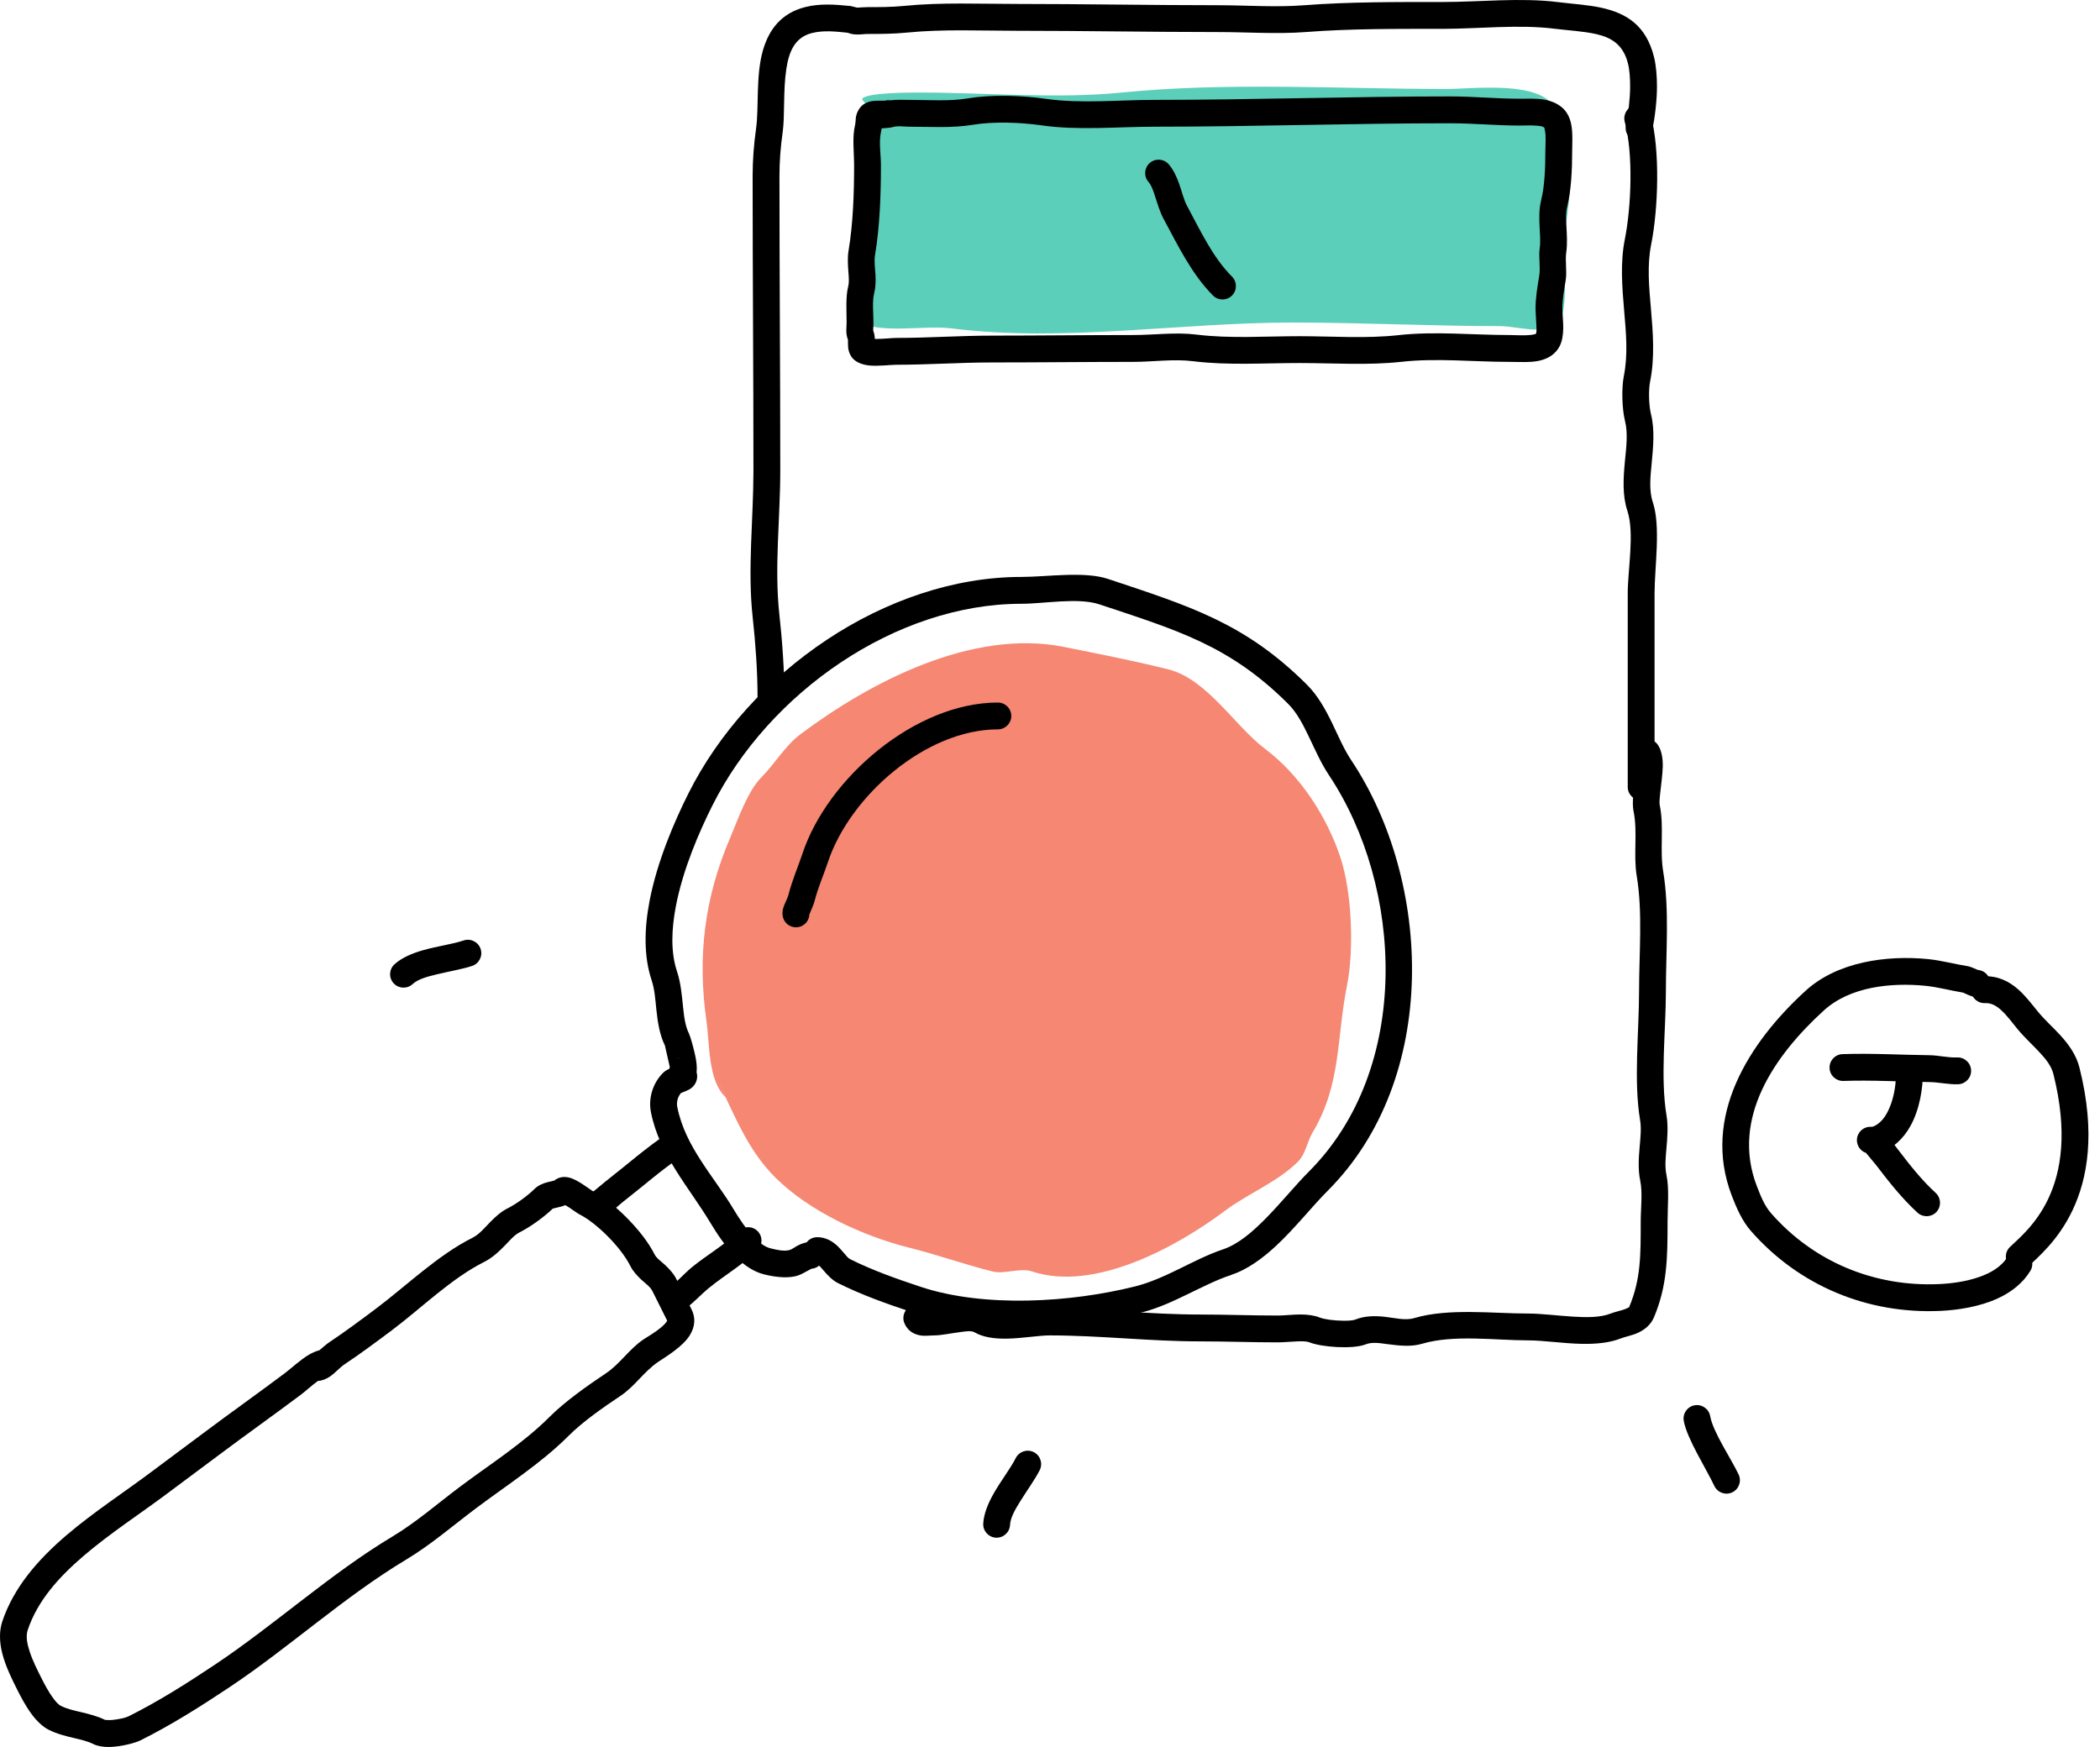 <svg width="125" height="104" viewBox="0 0 125 104" fill="none" xmlns="http://www.w3.org/2000/svg">
<path fill-rule="evenodd" clip-rule="evenodd" d="M43.179 65.311C42.14 64.311 42.253 62.203 42.053 60.802C41.497 56.905 41.939 53.428 43.471 49.853C43.954 48.725 44.493 47.098 45.361 46.23C46.109 45.481 46.733 44.393 47.646 43.709C51.78 40.608 57.873 37.42 63.321 38.51C65.428 38.931 67.468 39.33 69.543 39.849C71.852 40.426 73.526 43.25 75.294 44.575C77.381 46.141 78.971 48.595 79.784 51.034C80.459 53.059 80.615 56.485 80.177 58.675C79.549 61.817 79.841 64.565 78.129 67.419C77.807 67.956 77.722 68.692 77.263 69.151C76.054 70.361 74.269 71.062 72.931 72.066C70.091 74.196 65.161 76.933 61.431 75.689C60.72 75.453 59.796 75.872 59.067 75.689C57.398 75.272 55.821 74.7 54.105 74.272C51.35 73.583 48.142 72.089 46.149 70.097C44.45 68.397 43.739 66.38 42.683 64.268" fill="#F58773"/>
<path fill-rule="evenodd" clip-rule="evenodd" d="M51.826 6.506C51.701 6.912 51.859 7.419 51.807 7.838C51.612 9.397 51.187 10.937 51.031 12.496C50.903 13.775 51.03 15.111 50.819 16.378C50.749 16.797 50.403 18.852 50.96 19.131C52.538 19.919 54.935 19.336 56.677 19.554C63.322 20.385 70.256 19.201 76.933 19.201C81.073 19.201 85.159 19.413 89.285 19.413C90.448 19.413 92.707 20.225 93.025 18.637C93.356 16.984 92.901 15.219 93.166 13.626C93.598 11.037 93.649 8.662 92.531 6.427C91.703 4.771 87.639 5.297 86.109 5.297C79.742 5.297 73.094 4.877 66.77 5.509C62.859 5.9 58.709 5.509 54.772 5.509C54.413 5.509 51.313 5.492 51.313 5.932" fill="#5BCFB9"/>
<path fill-rule="evenodd" clip-rule="evenodd" d="M116.852 59.091C116.941 59.133 117.254 59.279 117.384 59.312C117.662 59.381 117.887 59.323 118.037 59.245C118.428 59.041 118.58 58.558 118.376 58.167C118.244 57.915 117.995 57.762 117.731 57.741C117.594 57.68 117.268 57.54 117.164 57.524C116.372 57.401 115.553 57.173 114.752 57.094C112.308 56.855 109.375 57.25 107.484 58.974C104.102 62.056 101.283 66.485 103.078 71.168C103.353 71.886 103.691 72.675 104.216 73.274C107.079 76.545 111.155 78.23 115.478 78.039C116.529 77.993 117.825 77.795 118.909 77.297C119.718 76.925 120.411 76.388 120.855 75.653C121.083 75.276 120.962 74.784 120.584 74.556C120.207 74.328 119.716 74.449 119.488 74.827C119.129 75.421 118.492 75.781 117.803 76.022C117.009 76.3 116.137 76.411 115.408 76.443C111.574 76.613 107.957 75.123 105.418 72.222C105.016 71.763 104.78 71.147 104.569 70.597C103.022 66.559 105.644 62.812 108.56 60.155C110.125 58.728 112.573 58.486 114.596 58.684C115.346 58.758 116.11 58.971 116.852 59.091Z" fill="black"/>
<path fill-rule="evenodd" clip-rule="evenodd" d="M120.756 75.376C121.268 74.868 122.502 73.874 123.373 72.031C124.241 70.19 124.765 67.494 123.778 63.559C123.592 62.816 123.157 62.195 122.629 61.619C122.202 61.154 121.711 60.719 121.314 60.235C120.956 59.799 120.583 59.297 120.141 58.907C119.578 58.411 118.913 58.083 118.084 58.12C117.643 58.139 117.302 58.512 117.321 58.953C117.34 59.393 117.714 59.735 118.154 59.715C118.534 59.699 118.826 59.878 119.084 60.105C119.462 60.439 119.773 60.876 120.079 61.249C120.496 61.755 121.005 62.213 121.451 62.699C121.796 63.075 122.107 63.463 122.228 63.947C123.09 67.384 122.687 69.741 121.928 71.348C121.171 72.952 120.076 73.8 119.631 74.242C119.318 74.552 119.316 75.058 119.626 75.371C119.937 75.684 120.443 75.686 120.756 75.376Z" fill="black"/>
<path fill-rule="evenodd" clip-rule="evenodd" d="M109.729 64.349C111.41 64.288 113.148 64.397 114.84 64.416C115.407 64.422 116.006 64.571 116.565 64.546C117.005 64.526 117.347 64.153 117.327 63.713C117.308 63.272 116.935 62.931 116.494 62.95C115.964 62.974 115.396 62.824 114.858 62.818C113.141 62.799 111.377 62.691 109.671 62.753C109.231 62.769 108.886 63.139 108.902 63.58C108.918 64.02 109.289 64.365 109.729 64.349Z" fill="black"/>
<path fill-rule="evenodd" clip-rule="evenodd" d="M112.856 63.819C112.867 64.431 112.77 65.212 112.494 65.89C112.27 66.442 111.935 66.942 111.374 67.108C110.951 67.234 110.71 67.679 110.836 68.102C110.962 68.524 111.407 68.765 111.83 68.639C112.669 68.389 113.292 67.795 113.717 67.031C114.267 66.04 114.471 64.757 114.454 63.79C114.446 63.349 114.081 62.998 113.64 63.005C113.2 63.014 112.848 63.378 112.856 63.819Z" fill="black"/>
<path fill-rule="evenodd" clip-rule="evenodd" d="M111.072 68.634C111.188 68.773 111.595 69.258 111.663 69.346C112.444 70.364 113.194 71.327 114.14 72.193C114.466 72.49 114.971 72.468 115.269 72.143C115.566 71.818 115.544 71.312 115.219 71.014C114.343 70.212 113.654 69.316 112.93 68.373C112.814 68.223 112.322 67.556 111.986 67.309C111.705 67.103 111.426 67.061 111.23 67.085C110.793 67.14 110.482 67.54 110.537 67.977C110.576 68.29 110.792 68.538 111.072 68.634Z" fill="black"/>
<path fill-rule="evenodd" clip-rule="evenodd" d="M100.224 84.585C100.416 85.653 101.557 87.422 102.045 88.459C102.233 88.858 102.709 89.029 103.108 88.842C103.507 88.654 103.678 88.178 103.49 87.779C103.05 86.842 101.97 85.267 101.796 84.303C101.718 83.869 101.303 83.58 100.869 83.658C100.435 83.736 100.146 84.151 100.224 84.585Z" fill="black"/>
<path fill-rule="evenodd" clip-rule="evenodd" d="M24.558 58.585C24.892 58.279 25.455 58.133 26.03 57.996C26.775 57.818 27.55 57.689 28.107 57.5C28.525 57.358 28.749 56.904 28.607 56.487C28.465 56.069 28.011 55.845 27.594 55.987C26.959 56.202 26.025 56.329 25.202 56.56C24.511 56.755 23.892 57.028 23.479 57.408C23.154 57.706 23.132 58.211 23.43 58.536C23.728 58.861 24.233 58.883 24.558 58.585Z" fill="black"/>
<path fill-rule="evenodd" clip-rule="evenodd" d="M60.121 90.782C60.144 90.33 60.443 89.831 60.756 89.33C61.162 88.68 61.624 88.044 61.888 87.518C62.086 87.124 61.927 86.644 61.533 86.446C61.139 86.248 60.658 86.407 60.461 86.801C60.16 87.4 59.583 88.145 59.159 88.888C58.803 89.511 58.554 90.14 58.526 90.701C58.503 91.141 58.842 91.517 59.282 91.539C59.723 91.561 60.098 91.222 60.121 90.782Z" fill="black"/>
<path fill-rule="evenodd" clip-rule="evenodd" d="M50.59 0.355C49.686 0.264 48.801 0.203 47.945 0.417C46.495 0.779 45.763 1.769 45.407 3.017C44.981 4.512 45.18 6.433 45.002 7.676C44.871 8.598 44.799 9.54 44.799 10.477C44.799 16.32 44.848 22.176 44.848 28.023C44.848 30.881 44.488 33.923 44.804 36.761C44.97 38.259 45.092 39.981 45.092 41.463C45.092 41.903 45.45 42.261 45.891 42.261C46.331 42.261 46.69 41.903 46.69 41.463C46.69 39.925 46.564 38.139 46.391 36.585C46.082 33.804 46.445 30.823 46.445 28.023C46.445 22.176 46.396 16.32 46.396 10.477C46.396 9.616 46.462 8.749 46.584 7.902C46.728 6.891 46.607 5.421 46.804 4.115C46.952 3.135 47.273 2.231 48.333 1.966C49.011 1.797 49.713 1.872 50.429 1.945C50.868 1.989 51.26 1.669 51.304 1.23C51.349 0.792 51.029 0.4 50.59 0.355Z" fill="black"/>
<path fill-rule="evenodd" clip-rule="evenodd" d="M97.351 45.224C97.357 45.258 97.375 45.38 97.377 45.462C97.382 45.708 97.354 45.994 97.321 46.287C97.236 47.044 97.14 47.831 97.232 48.272C97.493 49.517 97.213 50.889 97.425 52.153C97.787 54.314 97.563 56.78 97.563 59.017C97.563 61.419 97.232 64.342 97.624 66.678C97.708 67.179 97.646 67.72 97.599 68.26C97.539 68.948 97.497 69.634 97.629 70.266C97.785 71.007 97.662 71.936 97.662 72.711C97.662 74.691 97.675 76.136 96.98 77.797C96.963 77.837 96.917 77.847 96.879 77.867C96.789 77.915 96.689 77.95 96.59 77.98C96.324 78.062 96.063 78.121 95.882 78.193C95.264 78.439 94.46 78.429 93.649 78.381C92.696 78.323 91.732 78.196 90.964 78.196C88.873 78.196 86.206 77.862 84.182 78.467C83.636 78.629 83.018 78.451 82.418 78.388C81.815 78.324 81.227 78.335 80.689 78.549C80.515 78.618 80.234 78.627 79.936 78.623C79.415 78.618 78.84 78.546 78.549 78.431C78.231 78.304 77.832 78.252 77.411 78.252C76.943 78.252 76.442 78.315 76.069 78.315C74.514 78.315 72.985 78.255 71.451 78.255C68.426 78.255 65.492 77.9 62.465 77.9C61.853 77.9 60.842 78.072 59.936 78.093C59.509 78.103 59.109 78.106 58.853 77.953C58.445 77.71 57.889 77.635 57.293 77.681C56.693 77.727 56.042 77.9 55.613 77.9C55.51 77.9 55.287 77.911 55.157 77.918C54.935 77.68 54.58 77.591 54.262 77.725C53.855 77.895 53.663 78.363 53.834 78.77C54.013 79.198 54.351 79.421 54.776 79.497C55.05 79.546 55.387 79.497 55.613 79.497C56.01 79.497 56.579 79.375 57.142 79.302C57.475 79.26 57.809 79.191 58.034 79.325C58.497 79.601 59.202 79.709 59.974 79.69C60.867 79.669 61.862 79.497 62.465 79.497C65.492 79.497 68.426 79.853 71.451 79.853C72.985 79.853 74.514 79.912 76.069 79.912C76.388 79.912 76.798 79.868 77.203 79.854C77.479 79.844 77.754 79.833 77.958 79.915C78.671 80.199 80.535 80.33 81.279 80.034C81.681 79.874 82.133 79.958 82.585 80.017C83.291 80.109 84 80.188 84.639 79.997C86.526 79.434 89.014 79.793 90.964 79.793C91.864 79.793 93.04 79.977 94.143 80C94.998 80.018 95.813 79.94 96.472 79.678C96.733 79.574 97.167 79.501 97.53 79.328C97.941 79.132 98.276 78.837 98.453 78.414C99.234 76.55 99.26 74.933 99.26 72.711C99.26 71.832 99.369 70.779 99.193 69.939C99.091 69.454 99.144 68.927 99.19 68.398C99.249 67.722 99.304 67.043 99.199 66.414C98.821 64.158 99.16 61.337 99.16 59.017C99.16 56.694 99.376 54.133 99.001 51.889C98.785 50.604 99.061 49.21 98.796 47.945C98.763 47.789 98.787 47.564 98.811 47.313C98.864 46.774 98.961 46.148 98.974 45.636C98.987 45.067 98.871 44.6 98.67 44.324C98.411 43.967 97.911 43.889 97.554 44.148C97.211 44.398 97.125 44.871 97.351 45.224Z" fill="black"/>
<path fill-rule="evenodd" clip-rule="evenodd" d="M51.022 0.455C50.633 0.324 50.202 0.511 50.036 0.894C49.86 1.299 50.046 1.769 50.45 1.945C50.592 2.007 50.774 2.046 50.975 2.054C51.197 2.062 51.464 2.022 51.633 2.022C52.399 2.022 53.199 2.018 53.959 1.942C56.139 1.724 58.353 1.832 60.544 1.832C64.518 1.832 68.493 1.908 72.465 1.908C74.207 1.908 76.008 2.039 77.744 1.906C80.403 1.701 83.166 1.718 85.833 1.718C88.029 1.718 90.368 1.439 92.551 1.712C93.395 1.817 94.246 1.857 95.002 2.027C95.886 2.226 96.617 2.634 96.903 3.779C97.007 4.194 97.031 4.711 97.031 5.146C97.031 5.878 96.925 6.742 96.78 7.465C96.694 7.898 96.974 8.319 97.407 8.405C97.839 8.492 98.26 8.211 98.347 7.779C98.511 6.958 98.629 5.976 98.629 5.146C98.629 4.587 98.586 3.925 98.453 3.391C97.981 1.505 96.81 0.796 95.353 0.468C94.55 0.287 93.646 0.239 92.749 0.126C90.502 -0.154 88.093 0.12 85.833 0.12C83.126 0.12 80.32 0.105 77.622 0.313C75.926 0.444 74.167 0.311 72.465 0.311C68.493 0.311 64.518 0.235 60.544 0.235C58.3 0.235 56.033 0.13 53.8 0.353C53.092 0.424 52.346 0.425 51.633 0.425C51.487 0.425 51.091 0.451 51.022 0.455Z" fill="black"/>
<path fill-rule="evenodd" clip-rule="evenodd" d="M96.712 7.255C97.229 9.153 97.098 12.334 96.717 14.24C96.438 15.635 96.553 17.073 96.678 18.52C96.79 19.816 96.911 21.119 96.655 22.399C96.511 23.119 96.552 24.362 96.725 25.054C96.912 25.799 96.801 26.627 96.722 27.45C96.623 28.48 96.566 29.502 96.867 30.407C97.305 31.721 96.889 33.927 96.889 35.325V46.848C96.889 47.288 97.246 47.646 97.687 47.646C98.128 47.646 98.486 47.288 98.486 46.848V35.325C98.486 33.783 98.866 31.351 98.383 29.902C98.148 29.199 98.235 28.403 98.312 27.602C98.409 26.594 98.504 25.58 98.275 24.667C98.148 24.157 98.115 23.242 98.221 22.712C98.507 21.284 98.395 19.829 98.27 18.383C98.158 17.089 98.034 15.801 98.284 14.553C98.705 12.448 98.825 8.932 98.254 6.835C98.138 6.41 97.698 6.158 97.273 6.274C96.848 6.39 96.597 6.83 96.712 7.255Z" fill="black"/>
<path fill-rule="evenodd" clip-rule="evenodd" d="M52.995 5.972C52.886 5.957 52.772 5.963 52.66 5.995C52.608 5.994 52.206 5.989 52.022 6.005C51.685 6.034 51.43 6.165 51.278 6.316C51.127 6.468 51.024 6.658 50.967 6.877C50.921 7.055 50.938 7.275 50.897 7.441C50.718 8.159 50.839 9.076 50.839 9.825C50.839 11.506 50.781 13.29 50.508 14.931C50.44 15.34 50.47 15.781 50.502 16.221C50.524 16.508 50.552 16.796 50.486 17.059C50.328 17.691 50.394 18.549 50.394 19.204C50.394 19.375 50.366 19.616 50.382 19.818C50.395 19.969 50.427 20.109 50.475 20.228C50.474 20.307 50.471 20.555 50.484 20.678C50.514 20.966 50.625 21.203 50.799 21.378C50.983 21.562 51.325 21.72 51.77 21.76C52.293 21.807 53.034 21.714 53.349 21.714C55.267 21.714 57.145 21.577 59.066 21.577C61.866 21.577 64.649 21.543 67.452 21.543C68.613 21.543 69.858 21.358 71.016 21.503C73.075 21.76 75.264 21.611 77.345 21.611C79.349 21.611 81.436 21.759 83.423 21.538C85.521 21.305 87.733 21.543 89.839 21.543C90.408 21.543 91.074 21.59 91.595 21.48C92.167 21.358 92.605 21.071 92.847 20.588C92.978 20.324 93.046 19.949 93.05 19.541C93.053 19.133 92.999 18.681 92.999 18.383C92.999 17.805 93.1 17.264 93.194 16.7C93.285 16.15 93.152 15.557 93.231 15.004C93.301 14.511 93.267 13.98 93.239 13.453C93.217 13.06 93.194 12.669 93.284 12.312C93.529 11.33 93.581 10.058 93.581 9.038C93.581 8.602 93.632 7.908 93.521 7.383C93.443 7.011 93.288 6.702 93.073 6.487C92.775 6.189 92.375 6.012 91.92 5.932C91.449 5.849 90.909 5.877 90.455 5.877C89.079 5.877 87.703 5.74 86.313 5.74C80.45 5.74 74.601 5.946 68.719 5.946C66.613 5.946 64.335 6.181 62.26 5.885C60.842 5.683 59.048 5.618 57.634 5.854C56.505 6.042 55.292 5.946 54.137 5.946C53.774 5.946 53.364 5.924 52.995 5.972ZM91.923 7.598C91.812 7.507 91.65 7.5 91.487 7.484C91.143 7.451 90.773 7.475 90.455 7.475C89.079 7.475 87.703 7.338 86.313 7.338C80.45 7.338 74.601 7.543 68.719 7.543C66.54 7.543 64.181 7.773 62.034 7.467C60.766 7.285 59.161 7.219 57.896 7.43C56.683 7.632 55.379 7.543 54.137 7.543C53.809 7.543 53.421 7.471 53.123 7.57C53.022 7.604 52.657 7.631 52.509 7.641L52.507 7.641L52.478 7.644C52.469 7.714 52.459 7.781 52.447 7.828C52.297 8.429 52.437 9.198 52.437 9.825C52.437 11.593 52.371 13.468 52.084 15.193C52.023 15.557 52.09 15.954 52.111 16.342C52.133 16.723 52.124 17.097 52.036 17.447C51.907 17.964 51.992 18.668 51.992 19.204C51.992 19.323 51.979 19.604 51.976 19.676C52.022 19.79 52.053 19.916 52.066 20.053C52.069 20.087 52.071 20.129 52.072 20.175C52.117 20.177 52.16 20.178 52.2 20.178C52.637 20.173 53.115 20.117 53.349 20.117C55.267 20.117 57.145 19.98 59.066 19.98C61.866 19.98 64.649 19.945 67.452 19.945C68.678 19.945 69.992 19.765 71.214 19.918C73.208 20.167 75.329 20.014 77.345 20.014C79.291 20.014 81.317 20.165 83.247 19.951C85.402 19.711 87.675 19.945 89.839 19.945C90.241 19.945 90.701 19.985 91.098 19.942C91.179 19.934 91.255 19.922 91.326 19.901C91.36 19.892 91.403 19.904 91.418 19.874C91.481 19.748 91.456 19.55 91.45 19.352C91.44 18.997 91.402 18.636 91.402 18.383C91.402 17.715 91.509 17.089 91.618 16.437C91.708 15.899 91.572 15.319 91.649 14.778C91.706 14.384 91.666 13.961 91.644 13.539C91.613 12.983 91.607 12.431 91.734 11.925C91.95 11.059 91.984 9.937 91.984 9.038C91.984 8.768 92.013 8.385 91.994 8.023C91.987 7.877 91.934 7.646 91.923 7.598Z" fill="black"/>
<path fill-rule="evenodd" clip-rule="evenodd" d="M68.354 10.819C68.549 11.05 68.65 11.367 68.754 11.685C68.906 12.152 69.045 12.63 69.256 13.02C70.112 14.61 70.944 16.335 72.203 17.594C72.514 17.906 73.02 17.906 73.332 17.594C73.644 17.282 73.644 16.776 73.332 16.465C72.18 15.313 71.446 13.717 70.662 12.263C70.453 11.873 70.343 11.375 70.18 10.919C70.029 10.495 69.839 10.102 69.574 9.788C69.289 9.451 68.785 9.409 68.448 9.693C68.111 9.978 68.069 10.482 68.354 10.819Z" fill="black"/>
<path fill-rule="evenodd" clip-rule="evenodd" d="M32.998 70.279L32.633 70.365C32.313 70.442 32.02 70.574 31.803 70.79C31.429 71.165 30.739 71.672 30.203 71.94C29.839 72.122 29.506 72.416 29.18 72.749C28.852 73.085 28.535 73.48 28.112 73.692C26.074 74.71 24.158 76.57 22.395 77.892C21.497 78.566 20.554 79.269 19.606 79.901C19.46 79.998 19.208 80.21 19.01 80.382C18.813 80.432 18.602 80.522 18.388 80.647C17.873 80.951 17.3 81.488 16.97 81.735C15.343 82.955 13.682 84.131 12.054 85.352C11.021 86.126 9.979 86.894 8.946 87.669C7.384 88.84 5.55 90.031 3.947 91.401C2.244 92.857 0.806 94.518 0.135 96.531C-0.057 97.107 -0.031 97.763 0.132 98.415C0.334 99.221 0.743 100.024 1.026 100.588C1.221 100.979 1.528 101.57 1.894 102.059C2.199 102.467 2.553 102.802 2.909 102.98C3.386 103.218 3.901 103.348 4.417 103.47C4.812 103.563 5.207 103.649 5.564 103.828C5.79 103.941 6.13 104.007 6.519 103.999C7.193 103.985 8.044 103.764 8.37 103.601C10.186 102.693 11.894 101.617 13.655 100.444C17.225 98.064 20.482 95.06 24.19 92.835C25.65 91.959 26.96 90.819 28.327 89.794C30.192 88.395 32.202 87.117 33.837 85.482C34.686 84.633 35.923 83.771 36.937 83.095C37.81 82.512 38.338 81.633 39.197 81.061C39.632 80.771 40.646 80.162 41.057 79.493C41.361 78.999 41.426 78.473 41.164 77.948C40.829 77.279 40.608 76.837 40.259 76.14C40.109 75.839 39.863 75.563 39.587 75.305C39.356 75.09 39.078 74.906 38.96 74.67C38.229 73.209 36.407 71.472 35.229 70.875C35.209 70.861 34.874 70.623 34.644 70.473C34.382 70.303 34.11 70.164 33.907 70.109C33.515 70.004 33.208 70.104 32.998 70.279ZM33.649 71.741C33.576 71.773 33.498 71.801 33.416 71.824C33.266 71.866 32.961 71.937 32.901 71.951C32.422 72.42 31.577 73.039 30.917 73.368C30.629 73.513 30.392 73.793 30.132 74.063C29.741 74.469 29.325 74.871 28.826 75.12C26.871 76.098 25.046 77.901 23.354 79.17C22.432 79.862 21.465 80.582 20.492 81.23C20.244 81.395 19.942 81.739 19.662 81.931C19.406 82.108 19.147 82.198 18.92 82.211C18.54 82.488 18.167 82.834 17.929 83.013C16.302 84.233 14.641 85.409 13.012 86.63C11.98 87.404 10.938 88.172 9.905 88.947C8.368 90.099 6.562 91.267 4.986 92.615C3.51 93.877 2.231 95.292 1.65 97.037C1.518 97.434 1.627 97.897 1.774 98.343C1.964 98.918 2.251 99.466 2.454 99.874C2.617 100.199 2.868 100.695 3.173 101.102C3.314 101.291 3.458 101.468 3.623 101.551C3.989 101.734 4.389 101.822 4.784 101.915C5.292 102.035 5.795 102.161 6.255 102.387C6.287 102.389 6.525 102.405 6.673 102.391C7.057 102.356 7.479 102.261 7.655 102.173C9.413 101.294 11.065 100.25 12.768 99.114C16.36 96.72 19.638 93.703 23.368 91.465C24.781 90.617 26.045 89.508 27.368 88.516C29.173 87.162 31.125 85.935 32.708 84.352C33.625 83.435 34.955 82.496 36.05 81.766C36.924 81.183 37.452 80.304 38.311 79.731C38.558 79.567 39.053 79.29 39.433 78.95C39.516 78.875 39.594 78.797 39.656 78.715C39.675 78.689 39.699 78.647 39.713 78.62L38.831 76.854C38.704 76.601 38.424 76.409 38.193 76.196C37.915 75.939 37.673 75.67 37.531 75.385C36.936 74.194 35.453 72.772 34.498 72.295C34.395 72.244 34.155 72.072 33.894 71.893C33.825 71.846 33.73 71.789 33.649 71.741Z" fill="black"/>
<path fill-rule="evenodd" clip-rule="evenodd" d="M35.258 70.982C34.979 71.041 34.74 71.25 34.656 71.544C34.536 71.968 34.782 72.41 35.206 72.531C35.379 72.58 35.663 72.589 35.981 72.418C36.312 72.239 36.875 71.709 37.032 71.587C38.207 70.674 39.365 69.642 40.607 68.814C40.974 68.57 41.073 68.073 40.828 67.706C40.584 67.34 40.087 67.24 39.721 67.485C38.447 68.334 37.256 69.389 36.051 70.326C35.943 70.41 35.402 70.861 35.258 70.982Z" fill="black"/>
<path fill-rule="evenodd" clip-rule="evenodd" d="M40.595 78.044C41.149 77.704 41.676 77.1 42.197 76.674C43.146 75.898 44.224 75.287 45.093 74.417C45.405 74.106 45.405 73.599 45.093 73.288C44.782 72.976 44.276 72.976 43.964 73.288C43.132 74.12 42.093 74.695 41.186 75.438C40.718 75.821 40.256 76.378 39.759 76.683C39.383 76.914 39.266 77.406 39.497 77.782C39.727 78.157 40.22 78.275 40.595 78.044Z" fill="black"/>
<path fill-rule="evenodd" clip-rule="evenodd" d="M40.132 63.514C40.042 63.546 39.907 63.596 39.831 63.63C39.673 63.7 39.547 63.789 39.46 63.876C38.881 64.455 38.574 65.347 38.748 66.219C39.26 68.78 41.018 70.68 42.301 72.819C42.671 73.435 43.203 74.245 43.834 74.864C44.329 75.349 44.888 75.716 45.472 75.862C46.038 76.003 46.779 76.117 47.375 75.968C47.575 75.918 47.793 75.81 48.007 75.686C48.096 75.635 48.257 75.552 48.298 75.531C48.711 75.501 49.038 75.156 49.038 74.735C49.038 74.294 48.68 73.936 48.239 73.936C47.995 73.936 47.72 74.022 47.448 74.167C47.291 74.252 47.136 74.381 46.988 74.418C46.633 74.507 46.196 74.396 45.859 74.312C45.531 74.23 45.232 73.997 44.953 73.723C44.422 73.203 43.983 72.516 43.671 71.997C42.481 70.013 40.79 68.281 40.315 65.906C40.254 65.601 40.347 65.291 40.531 65.07C40.658 65.022 40.987 64.892 41.099 64.813C41.36 64.628 41.471 64.387 41.494 64.154C41.538 63.715 41.216 63.324 40.777 63.281C40.529 63.256 40.295 63.349 40.132 63.514Z" fill="black"/>
<path fill-rule="evenodd" clip-rule="evenodd" d="M39.868 63.515C39.846 63.589 39.834 63.667 39.834 63.748C39.836 64.189 40.195 64.545 40.636 64.543C40.965 64.542 41.312 64.401 41.446 63.907C41.484 63.766 41.493 63.455 41.429 63.084C41.327 62.493 41.083 61.676 41.02 61.552C40.78 61.072 40.719 60.515 40.66 59.952C40.584 59.233 40.522 58.501 40.299 57.833C39.912 56.672 39.969 55.31 40.232 53.937C40.654 51.74 41.619 49.52 42.397 47.966C45.761 41.237 53.318 35.943 60.8 35.943C62.152 35.943 64.171 35.555 65.442 35.978C70.028 37.507 73.187 38.413 76.677 41.903C77.189 42.415 77.54 43.091 77.874 43.784C78.264 44.593 78.626 45.429 79.101 46.14C83.528 52.781 84.066 63.59 77.9 69.756C77.144 70.513 76.308 71.545 75.4 72.475C74.587 73.307 73.723 74.068 72.783 74.381C71.079 74.949 69.395 76.124 67.565 76.581C63.733 77.539 58.585 77.866 54.782 76.599C53.351 76.122 51.943 75.629 50.604 74.959C50.478 74.896 50.388 74.772 50.288 74.657C50.161 74.51 50.036 74.36 49.904 74.228C49.552 73.879 49.147 73.651 48.641 73.651C48.2 73.651 47.843 74.01 47.843 74.45C47.843 74.891 48.2 75.249 48.641 75.249C48.687 75.249 48.707 75.295 48.74 75.325C48.838 75.416 48.928 75.525 49.02 75.632C49.28 75.937 49.558 76.223 49.89 76.388C51.296 77.091 52.774 77.613 54.277 78.114C58.345 79.47 63.853 79.156 67.953 78.131C69.822 77.664 71.547 76.477 73.288 75.896C74.227 75.583 75.125 74.941 75.963 74.159C77.093 73.106 78.119 71.797 79.03 70.886C85.723 64.192 85.236 52.463 80.43 45.254C79.995 44.602 79.67 43.832 79.313 43.09C78.899 42.231 78.442 41.409 77.806 40.773C74.116 37.082 70.797 36.079 65.947 34.462C64.538 33.993 62.3 34.345 60.8 34.345C52.746 34.345 44.59 40.008 40.968 47.252C40.137 48.913 39.114 51.288 38.664 53.636C38.345 55.293 38.316 56.937 38.783 58.338C38.97 58.899 39.008 59.515 39.071 60.119C39.151 60.878 39.268 61.619 39.591 62.266C39.589 62.261 39.578 62.24 39.578 62.24L39.868 63.515ZM40.196 63.076C40.32 62.994 40.469 62.947 40.63 62.946C40.469 62.947 40.322 62.986 40.196 63.076Z" fill="black"/>
<path fill-rule="evenodd" clip-rule="evenodd" d="M48.177 54.439C48.239 54.294 48.442 53.816 48.475 53.684C48.683 52.852 49.024 52.093 49.287 51.306C50.588 47.401 55.099 43.42 59.397 43.42C59.838 43.42 60.196 43.062 60.196 42.621C60.196 42.181 59.838 41.823 59.397 41.823C54.473 41.823 49.262 46.327 47.771 50.8C47.496 51.626 47.143 52.424 46.925 53.296C46.886 53.452 46.666 53.869 46.611 54.087C46.529 54.405 46.604 54.649 46.674 54.78C46.881 55.169 47.365 55.317 47.755 55.109C48.013 54.972 48.164 54.712 48.177 54.439Z" fill="black"/>
</svg>
